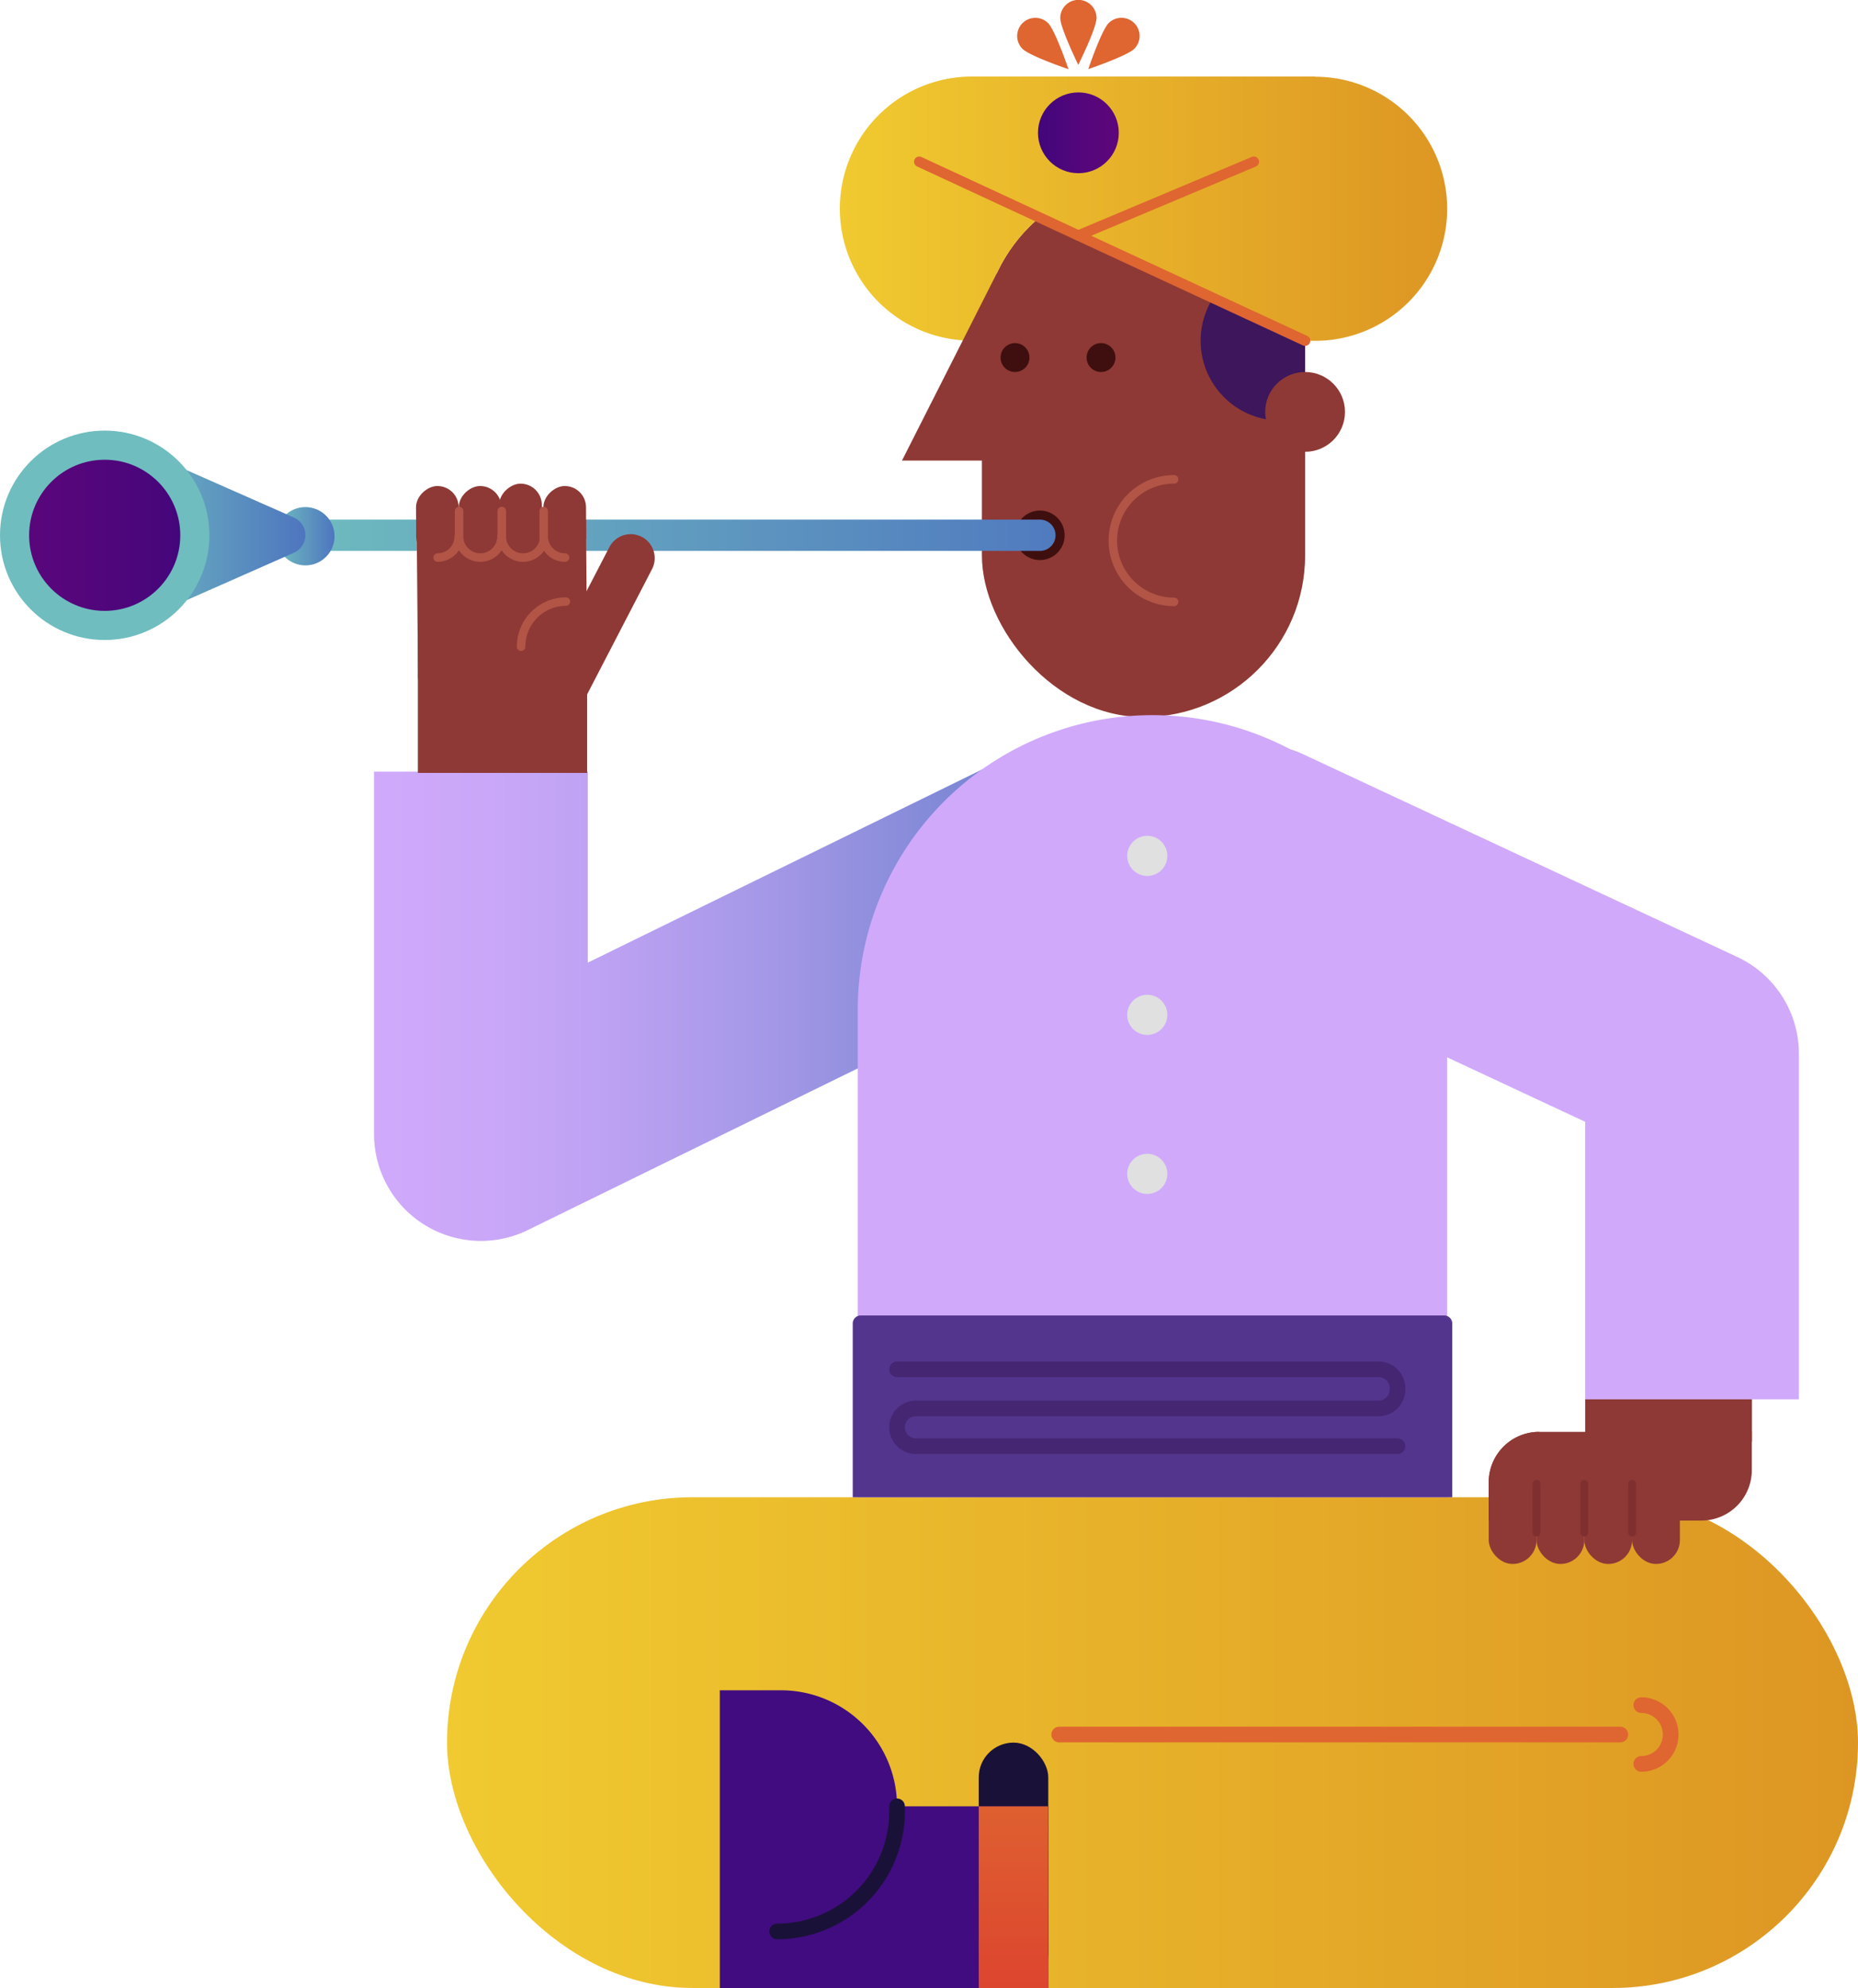 <svg xmlns="http://www.w3.org/2000/svg" xmlns:xlink="http://www.w3.org/1999/xlink" viewBox="0 0 515.52 551.6"><defs><style>.cls-1{fill:url(#GradientFill_4);}.cls-2{fill:#1a1138;}.cls-3{fill:#400c7f;}.cls-10,.cls-11,.cls-13,.cls-16,.cls-20,.cls-27,.cls-3,.cls-4,.cls-7,.cls-9{fill-rule:evenodd;}.cls-13,.cls-14,.cls-23,.cls-25,.cls-27,.cls-4,.cls-6,.cls-7{fill:none;stroke-linecap:round;stroke-linejoin:round;}.cls-4{stroke:#1a1138;}.cls-27,.cls-4,.cls-6,.cls-7{stroke-width:4.34px;}.cls-5{fill:url(#Безымянный_градиент_5);}.cls-14,.cls-6,.cls-7{stroke:#df6531;}.cls-11,.cls-8{fill:#8e3935;}.cls-9{fill:#3d165b;}.cls-10{fill:url(#GradientFill_4-2);}.cls-12{fill:#3f0f0f;}.cls-13{stroke:#b25546;stroke-width:2.36px;}.cls-14{stroke-width:2.89px;}.cls-15{fill:url(#Безымянный_градиент_33);}.cls-16{fill:#df6531;}.cls-17{fill:url(#Безымянный_градиент_73);}.cls-18{fill:url(#Безымянный_градиент_44);}.cls-19{fill:url(#Безымянный_градиент_44-2);}.cls-20{fill:url(#Безымянный_градиент_44-3);}.cls-21{fill:#6fbdbf;}.cls-22{fill:url(#Безымянный_градиент_33-2);}.cls-23{stroke:#8e3935;stroke-width:13.32px;}.cls-24{fill:#d0a9fb;}.cls-25{stroke:#7f2f2f;stroke-width:2.17px;}.cls-26{fill:#54358e;}.cls-27{stroke:#442672;}.cls-28{fill:#e0e0e0;}</style><linearGradient id="GradientFill_4" x1="124.03" y1="483.52" x2="515.52" y2="483.52" gradientUnits="userSpaceOnUse"><stop offset="0" stop-color="#f0ca30"/><stop offset="1" stop-color="#dd9623"/></linearGradient><linearGradient id="Безымянный_градиент_5" x1="281.2" y1="490.6" x2="281.2" y2="585.51" gradientUnits="userSpaceOnUse"><stop offset="0" stop-color="#df6531"/><stop offset="1" stop-color="#db332d"/></linearGradient><linearGradient id="GradientFill_4-2" x1="233.02" y1="57.89" x2="401.53" y2="57.89" xlink:href="#GradientFill_4"/><linearGradient id="Безымянный_градиент_33" x1="288" y1="36.85" x2="310.42" y2="36.85" gradientUnits="userSpaceOnUse"><stop offset="0" stop-color="#42067b"/><stop offset="0.59" stop-color="#56067b"/><stop offset="1" stop-color="#5e067b"/></linearGradient><linearGradient id="Безымянный_градиент_73" x1="103.78" y1="276.38" x2="319.31" y2="276.38" gradientUnits="userSpaceOnUse"><stop offset="0" stop-color="#d0a9fb"/><stop offset="0.15" stop-color="#caa7f8"/><stop offset="0.33" stop-color="#baa0f1"/><stop offset="0.54" stop-color="#a096e5"/><stop offset="0.77" stop-color="#7b87d4"/><stop offset="1" stop-color="#4e75bf"/></linearGradient><linearGradient id="Безымянный_градиент_44" x1="79.59" y1="148.53" x2="309.9" y2="148.53" gradientUnits="userSpaceOnUse"><stop offset="0" stop-color="#6fbdbf"/><stop offset="1" stop-color="#4e75bf"/></linearGradient><linearGradient id="Безымянный_градиент_44-2" x1="76.64" y1="148.79" x2="92.82" y2="148.79" xlink:href="#Безымянный_градиент_44"/><linearGradient id="Безымянный_градиент_44-3" x1="32.66" y1="148.49" x2="84.73" y2="148.49" xlink:href="#Безымянный_градиент_44"/><linearGradient id="Безымянный_градиент_33-2" x1="55.8" y1="148.53" x2="-6.22" y2="148.53" xlink:href="#Безымянный_градиент_33"/></defs><title>Asset 2</title><g id="Layer_2" data-name="Layer 2"><g id="legs"><rect class="cls-1" x="124.03" y="415.44" width="391.49" height="136.16" rx="68.08" ry="68.08"/><rect class="cls-2" x="271.56" y="483.52" width="19.29" height="68.08" rx="9.64" ry="9.64"/><path class="cls-3" d="M248.89,501.2h0A32.22,32.22,0,0,0,216.67,469H199.72V551.6h91.12V501.2Z"/><path class="cls-4" d="M248.89,501.2v1.45a33.26,33.26,0,0,1-33.26,33.26h0"/><rect class="cls-5" x="271.56" y="501.2" width="19.29" height="50.4"/><line class="cls-6" x1="293.88" y1="481.28" x2="449.58" y2="481.28"/><path class="cls-7" d="M455.39,473.12a8.15,8.15,0,0,1,0,16.31"/></g><g id="head"><rect class="cls-8" x="272.44" y="49.81" width="89.68" height="149.15" rx="44.84" ry="44.84"/><path class="cls-9" d="M362.11,116.67v-22a44.61,44.61,0,0,0-5.93-22.27h-1.37a22.15,22.15,0,0,0,0,44.29Z"/><path class="cls-10" d="M364.89,21.24H269.66a36.64,36.64,0,1,0,0,73.28h2.78A44.75,44.75,0,0,1,288.87,60l73.24,34.57h2.78a36.64,36.64,0,1,0,0-73.28Z"/><path class="cls-11" d="M276.65,75.67l-26.39,52.13h25.07C276.41,127.79,276.65,75.67,276.65,75.67Z"/><circle class="cls-12" cx="281.62" cy="99.21" r="4.01"/><circle class="cls-12" cx="305.49" cy="99.21" r="4.01"/><circle class="cls-12" cx="288.53" cy="148.53" r="6.87"/><circle class="cls-8" cx="362.11" cy="114.29" r="11.07"/><path class="cls-13" d="M325.77,133a17,17,0,0,0,0,34"/><line class="cls-14" x1="362.11" y1="94.53" x2="255.05" y2="44.87"/><circle class="cls-15" cx="299.21" cy="36.85" r="11.21"/><line class="cls-14" x1="299.21" y1="65.35" x2="347.89" y2="44.87"/><path class="cls-16" d="M304.24,5a5,5,0,0,0-10.06,0c0,2.78,5,13,5,13S304.24,7.81,304.24,5Z"/><path class="cls-16" d="M314.72,13.54a5,5,0,1,0-7.12-7.12c-2,2-5.65,12.76-5.65,12.76S312.76,15.51,314.72,13.54Z"/><path class="cls-16" d="M290.82,6.43a5,5,0,0,0-7.12,7.12c2,2,12.76,5.65,12.76,5.65S292.78,8.39,290.82,6.43Z"/></g><g id="l_arm"><path class="cls-17" d="M316.28,225.07a29.65,29.65,0,0,0-39.67-13.58L163.08,267.11v-53h-59.3V314.66a29.65,29.65,0,0,0,42.7,26.63L302.7,264.74A29.65,29.65,0,0,0,316.28,225.07Z"/><path class="cls-18" d="M288.53,152.86H29a4.34,4.34,0,0,1,0-8.68H288.53a4.34,4.34,0,1,1,0,8.68Z"/><circle class="cls-19" cx="84.73" cy="148.79" r="8.09"/><path class="cls-20" d="M81.55,143.6,40.17,125.32a5.34,5.34,0,0,0-7.5,4.89v36.55a5.34,5.34,0,0,0,7.5,4.89l41.38-18.28a5.34,5.34,0,0,0,3.18-4.89h0A5.34,5.34,0,0,0,81.55,143.6Z"/><circle class="cls-21" cx="29.05" cy="148.53" r="29.05"/><circle class="cls-22" cx="29.05" cy="148.53" r="20.97"/></g><g id="l_hand"><polygon class="cls-11" points="162.91 214.46 162.91 177.63 115.94 177.85 115.94 214.46 162.91 214.46"/><polygon class="cls-11" points="162.58 144.11 162.96 188.19 115.98 188.41 115.61 144.58 162.58 144.11"/><line class="cls-23" x1="157.09" y1="189.41" x2="174.99" y2="154.87"/><path class="cls-13" d="M157,166.92a12.47,12.47,0,0,0-12.41,12.52"/><rect class="cls-8" x="135.16" y="138.88" width="19.84" height="11.82" rx="5.89" ry="5.89" transform="matrix(0, 1, -1, 0, 289.21, -0.96)"/><rect class="cls-8" x="123.3" y="138.88" width="19.84" height="11.82" rx="5.89" ry="5.89" transform="translate(277.4 10.9) rotate(89.74)"/><path class="cls-13" d="M151,148.79a5.89,5.89,0,0,1-5.86,5.92h0a5.89,5.89,0,0,1-5.92-5.86v-7.06"/><rect class="cls-8" x="146.79" y="138.88" width="19.84" height="11.82" rx="5.89" ry="5.89" transform="translate(300.78 -12.59) rotate(89.74)"/><path class="cls-13" d="M156.78,154.71h0a5.89,5.89,0,0,1-5.92-5.86v-7.06"/><rect class="cls-8" x="111.44" y="138.88" width="19.84" height="11.82" rx="5.89" ry="5.89" transform="translate(265.6 22.76) rotate(89.74)"/><path class="cls-13" d="M139.15,148.79a5.89,5.89,0,0,1-5.86,5.92h0a5.89,5.89,0,0,1-5.92-5.86v-7.06"/><path class="cls-13" d="M127.29,148.79a5.89,5.89,0,0,1-5.86,5.92h0"/></g><g id="r_arm"><path class="cls-8" d="M427,397.3h59.06a0,0,0,0,1,0,0v10.61a14,14,0,0,1-14,14H413.06a0,0,0,0,1,0,0V411.29A14,14,0,0,1,427,397.3Z"/><path class="cls-8" d="M413.06,421.89V411.29a14,14,0,0,1,14-14"/><path class="cls-24" d="M439.82,388.26h59.3V292.38A29.65,29.65,0,0,0,482,265.52L361.8,209.38a29.65,29.65,0,1,0-25.09,53.73l103.11,48.15Z"/><rect class="cls-8" x="413.06" y="406.83" width="13.26" height="27.12" rx="6.63" ry="6.63"/><rect class="cls-8" x="426.32" y="406.83" width="13.26" height="27.12" rx="6.63" ry="6.63"/><rect class="cls-8" x="439.58" y="406.83" width="13.26" height="27.12" rx="6.63" ry="6.63"/><rect class="cls-8" x="452.84" y="406.83" width="13.26" height="27.12" rx="6.63" ry="6.63"/><rect class="cls-8" x="439.82" y="388.26" width="46.28" height="11.75"/><line class="cls-25" x1="426.32" y1="425.24" x2="426.32" y2="411.7"/><line class="cls-25" x1="439.58" y1="425.24" x2="439.58" y2="411.7"/><line class="cls-25" x1="452.84" y1="425.24" x2="452.84" y2="411.7"/></g><g id="body"><path class="cls-24" d="M319.77,198.43h0a81.75,81.75,0,0,1,81.75,81.75V415.44a0,0,0,0,1,0,0H238a0,0,0,0,1,0,0V280.19A81.75,81.75,0,0,1,319.77,198.43Z"/><path class="cls-26" d="M238.83,365H400.71a2.23,2.23,0,0,1,2.23,2.23v48.21a0,0,0,0,1,0,0H236.6a0,0,0,0,1,0,0V367.23A2.23,2.23,0,0,1,238.83,365Z"/><path class="cls-27" d="M248.89,379.95H382.51a5.24,5.24,0,0,1,5.24,5.24v.36a5.24,5.24,0,0,1-5.24,5.24H254.13a5.24,5.24,0,0,0-5.24,5.24h0a5.24,5.24,0,0,0,5.24,5.24H387.75"/><circle class="cls-28" cx="318.32" cy="237.48" r="5.57"/><circle class="cls-28" cx="318.32" cy="281.59" r="5.57"/><circle class="cls-28" cx="318.32" cy="325.71" r="5.57"/></g></g></svg>
